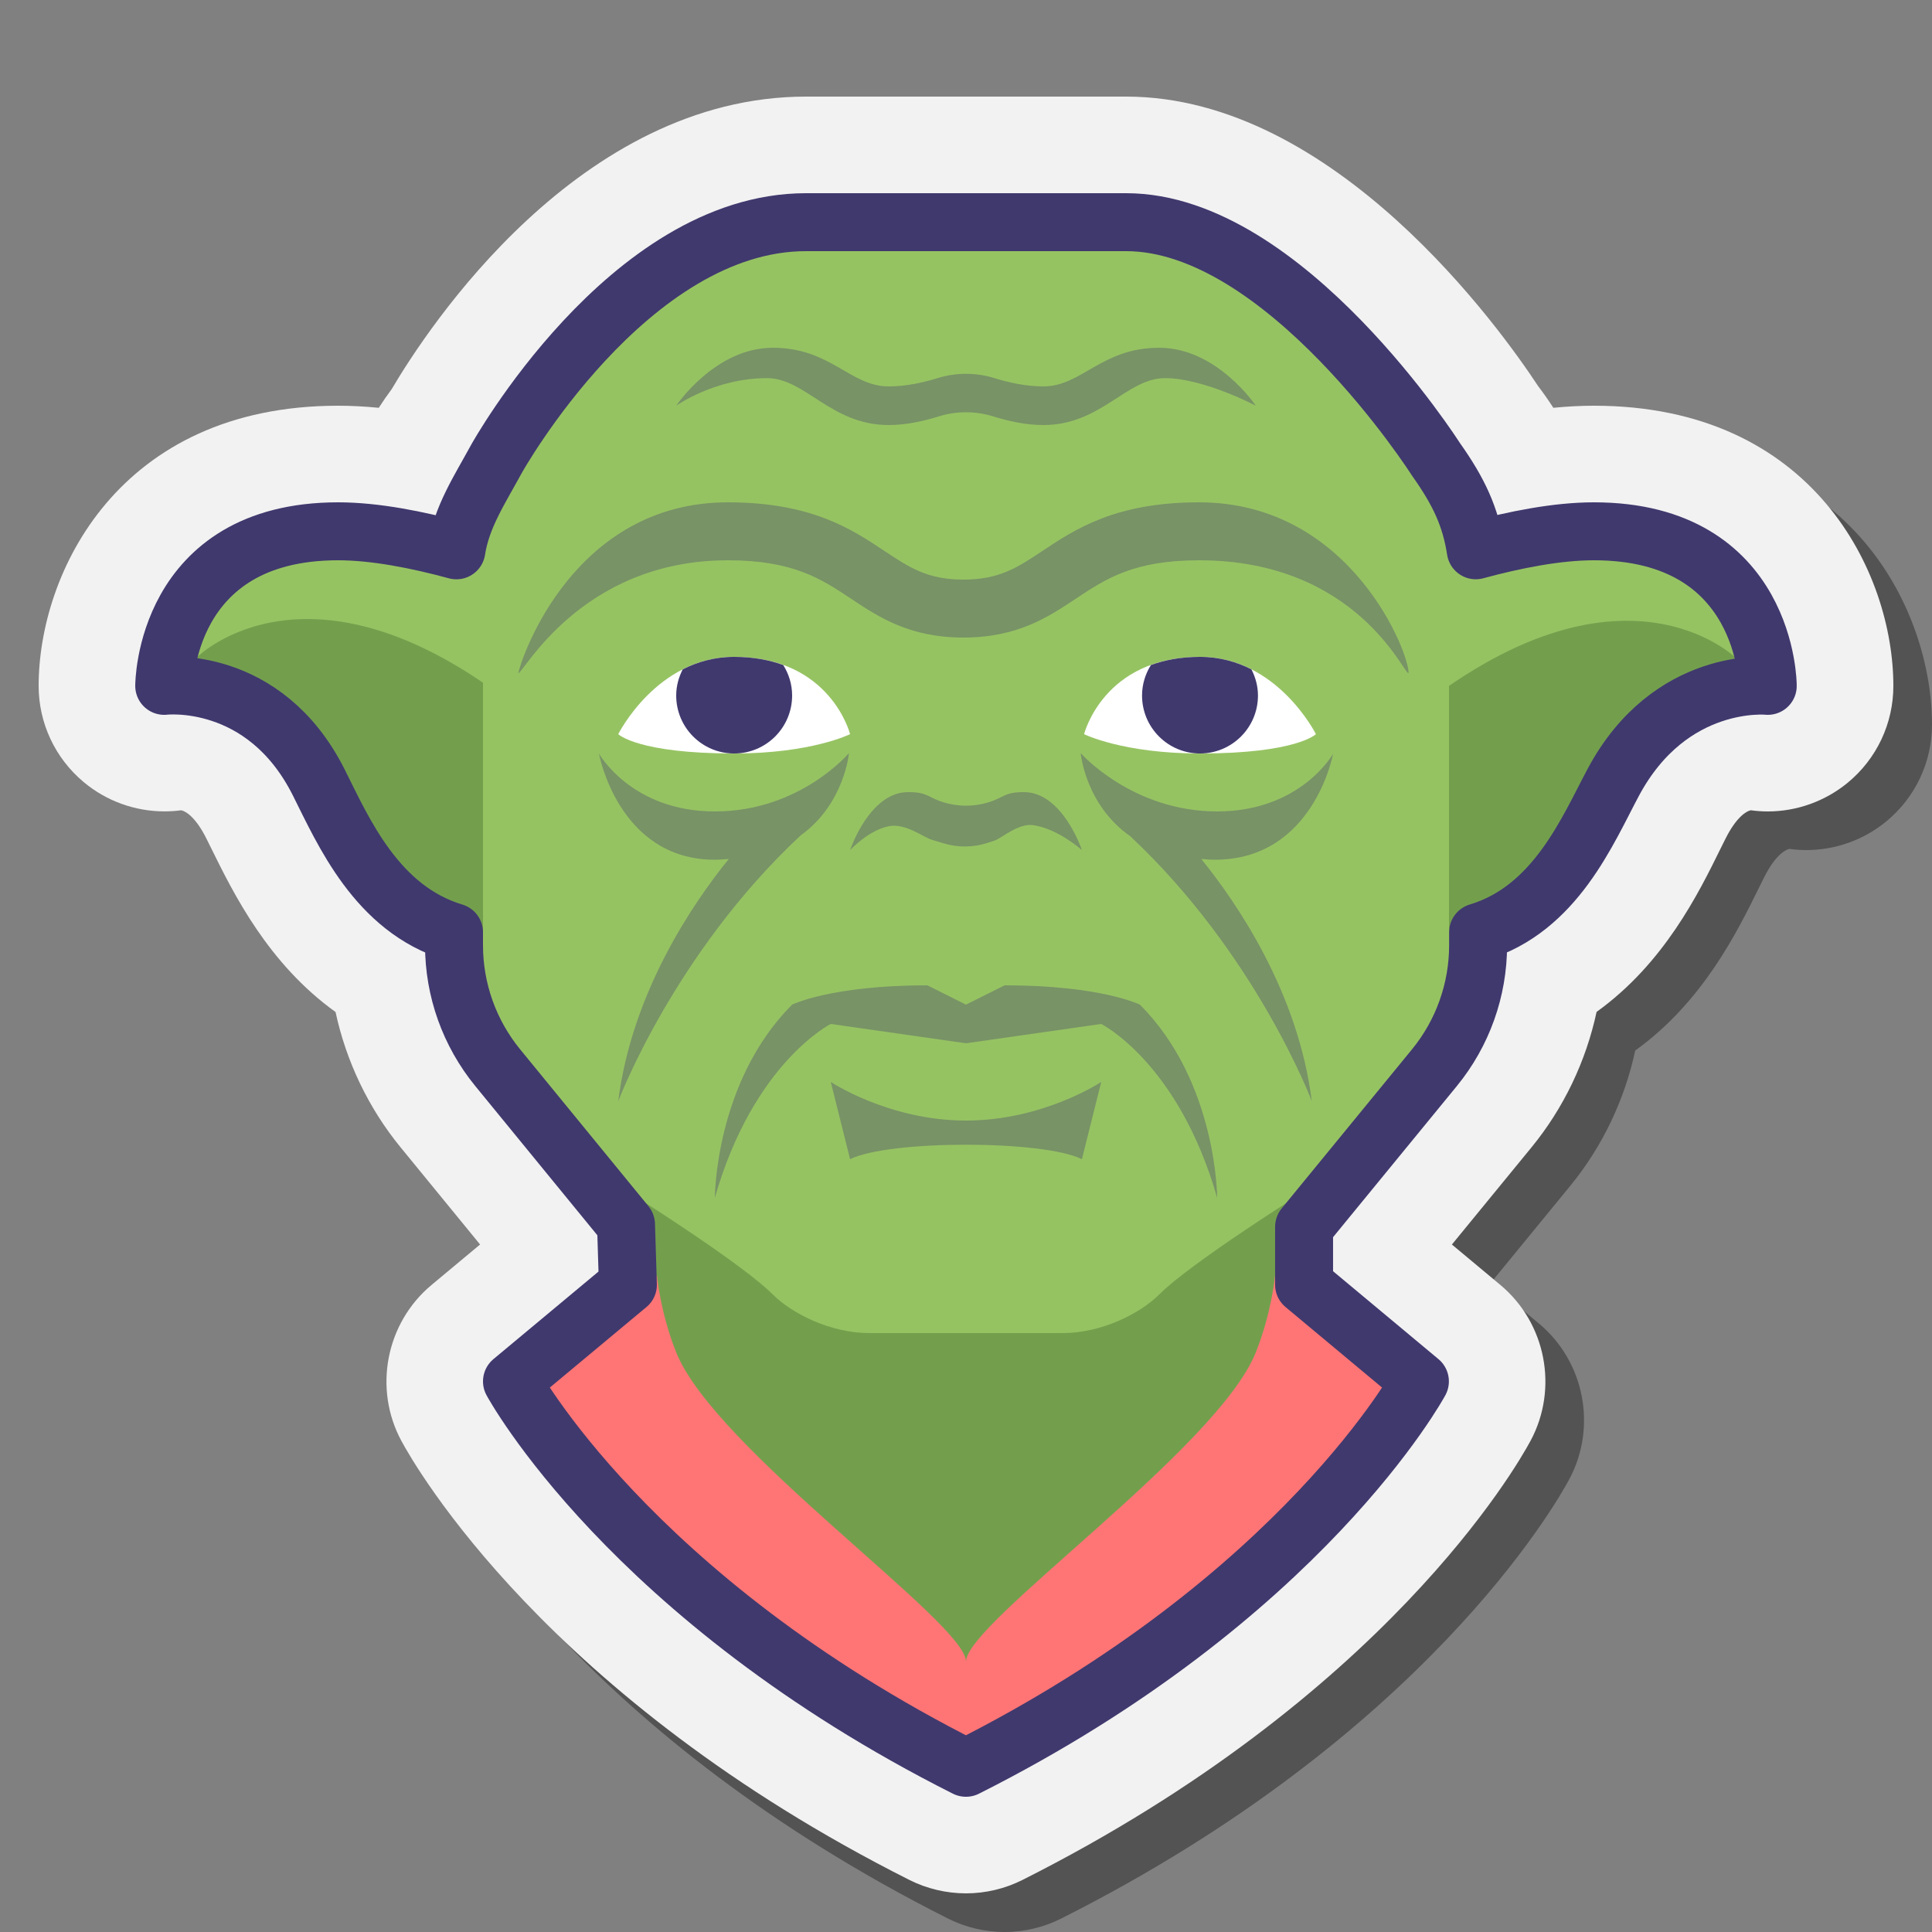 <svg xmlns="http://www.w3.org/2000/svg"  viewBox="0 0 100 100" width="100px" height="100px"><rect x="0" y="0" width="100" height="100" fill="#808080" stroke="none"/><path d="M52,100c-1.012,0-2.023-0.239-2.925-0.692 c-18.758-9.443-25.582-21.396-26.299-22.727c-1.46-2.705-0.804-6.104,1.564-8.075l2.509-2.091l-4.12-5.036 c-1.659-2.029-2.194-5.281-2.744-7.834c-3.497-2.513-5.896-5.292-7.047-7.625l-0.264-0.532c-0.528-1.058-1.045-1.403-1.299-1.448 C11.101,43.976,13.293,42,13,42c-1.533,0,0.168-1.019-1-2c-1.474-1.232-8-0.575-8-2.5C4,31.672,8.128,23,19.5,23 c0.667,0,1.37,0.036,2.105,0.108c0.212-0.33,0.436-0.653,0.671-0.97C24.128,18.994,31.965,7,43.716,7h16.575 c10.813,0,17.84,12.1,19.754,15.011c0.279,0.365,2.108,0.711,2.355,1.096C83.134,23.036,83.834,23,84.5,23 c11.372,0,15.5,8.672,15.5,14.5c0,1.955-0.867,3.786-2.378,5.026C96.457,43.478,94.995,44,93.499,44l0,0 c-0.294,0-0.588-0.021-0.879-0.061c-0.251,0.047-0.77,0.395-1.306,1.467l-0.26,0.522c-1.142,2.32-2.92,5.935-6.415,8.447 c-0.549,2.556-1.701,4.974-3.363,7.004l-4.126,5.037l2.507,2.091c2.364,1.973,3.02,5.37,1.558,8.079 c-0.714,1.325-7.538,13.278-26.292,22.719C54.018,99.761,53.008,100,52,100z" opacity=".35"/><path fill="#f2f2f2" d="M50,98c-1.012,0-2.023-0.239-2.925-0.692c-18.758-9.443-25.582-21.396-26.299-22.727 c-1.46-2.705-0.804-6.104,1.564-8.075l2.509-2.091l-4.12-5.036c-1.659-2.029-2.812-4.444-3.361-6.997 c-3.497-2.513-5.278-6.129-6.429-8.462l-0.264-0.532c-0.528-1.058-1.045-1.403-1.299-1.448c-0.276,0.037-0.57,0.057-0.863,0.057 c-1.533,0-3.021-0.541-4.188-1.522C2.852,39.241,2,37.425,2,35.5C2,29.672,6.128,21,17.5,21c0.667,0,1.37,0.036,2.105,0.108 c0.212-0.33,0.436-0.653,0.671-0.97C22.128,16.994,29.965,5,41.716,5h16.575c10.813,0,19.406,12.071,21.32,14.982 c0.279,0.365,0.542,0.74,0.789,1.125C81.134,21.036,81.834,21,82.5,21C93.872,21,98,29.672,98,35.5 c0,1.955-0.867,3.786-2.378,5.026C94.457,41.478,92.995,42,91.499,42l0,0c-0.294,0-0.588-0.021-0.879-0.061 c-0.251,0.047-0.77,0.395-1.306,1.467l-0.26,0.522c-1.142,2.32-2.92,5.935-6.415,8.447c-0.549,2.556-1.701,4.974-3.363,7.004 l-4.126,5.037l2.507,2.091c2.364,1.973,3.02,5.37,1.558,8.079c-0.714,1.325-7.538,13.278-26.292,22.719 C52.018,97.761,51.008,98,50,98z"/><polygon fill="#739f4d" points="9,35 11,30 17,28 23.622,28.485 27,29 26,50 22,48 18,42 14,37"/><polygon fill="#739f4d" points="91,35 89,30 83,28 76.378,28.485 73,29 74,50 78,48 82,42 86,37"/><polyline fill="#96c362" points="25,28 25,49 25,54 33,63 33,71 50,87 63,75 69,66 66,63 76,52 75,48 75,29 74,24 66,15 58.291,11.5 41,11 34,14 30,19 26,24 25,28"/><path fill="#739f4d" d="M33,62c0,0,5.419,3.419,7,5c1,1,3,2,5,2c4,0,5,0,5,0v18L36,76l-3-6V62z"/><path fill="#739f4d" d="M67,62c0,0-5.419,3.419-7,5c-1,1-3,2-5,2c-4,0-5,0-5,0l-2,6.169L50,87l14-11l3-6V62z"/><path fill="#ff7575" d="M66,66c0,0-0.17,1.924-1,4c-2,5-15,14-15,16c0-2-13-11-15-16c-0.83-2.076-1-4-1-4l-7.5,5.5L31,77 l8,8l11,6l11-6l8-8l4.5-5.5L66,66z"/><path fill="#96c362" d="M10.217,34c0,0,6-6,17,3V26l-5.927,1.91L13.217,28l-3.958,3.18L10.217,34z"/><path fill="#96c362" d="M89.891,34.09c0,0-6-6-17,3v-11L78.818,28l8.073,0.09l2.895,4.229L89.891,34.09z"/><path fill="none" stroke="#40396e" stroke-linecap="round" stroke-linejoin="round" stroke-miterlimit="10" stroke-width="3" d="M82.5,27.5c-1.914,0-4.12,0.441-6.115,0.983c-0.265-1.719-0.856-3.011-2.069-4.722c0,0-7.816-12.261-16.025-12.261h-8.284h-0.008 h-8.282c-9.216,0-16.025,12.261-16.025,12.261c-0.877,1.61-1.804,3.004-2.069,4.724C21.625,27.941,19.417,27.5,17.5,27.5 c-9,0-9,8-9,8s5.174-0.623,8,5c1.261,2.509,2.992,6.555,7,7.756v0.674c0,2.308,0.799,4.546,2.26,6.332l6.643,8.12L32.5,66.5l-6,5 c0,0,6.051,11.219,23.494,20H50c17.444-8.781,23.494-20,23.494-20l-5.995-5v-3l6.747-8.237c1.462-1.787,2.26-4.024,2.26-6.332 v-0.677c4.003-1.203,5.671-5.279,6.993-7.754c2.949-5.522,8-5,8-5S91.5,27.5,82.5,27.5z"/><path fill="#fff" d="M32,38c0,0,2-4,6-4c5,0,6,4,6,4s-2,1-6,1C33,39,32,38,32,38z"/><path fill="#40396e" d="M41,36c0-0.581-0.173-1.119-0.459-1.578C39.837,34.165,39.002,34,38,34 c-1.018,0-1.905,0.26-2.663,0.647C35.128,35.055,35,35.51,35,36c0,1.657,1.343,3,3,3S41,37.657,41,36z"/><path fill="#fff" d="M68.112,38c0,0-2-4-6-4c-5,0-6,4-6,4s2,1,6,1C67.112,39,68.112,38,68.112,38z"/><path fill="#40396e" d="M59.112,36c0-0.581,0.173-1.119,0.459-1.578C60.276,34.165,61.111,34,62.112,34 c1.018,0,1.905,0.26,2.663,0.647c0.208,0.408,0.337,0.864,0.337,1.353c0,1.657-1.343,3-3,3S59.112,37.657,59.112,36z"/><path fill="#40396e" d="M62.06,26c-4.321,0-6.412,1.391-8.092,2.509C52.667,29.374,51.727,30,49.867,30 s-2.8-0.626-4.101-1.491C44.086,27.391,41.995,26,37.674,26C29.71,26,27,34,26.827,34.836C27.046,34.945,30.041,29,37.674,29 c3.388,0,4.843,0.969,6.384,1.994C45.471,31.934,47.073,33,49.867,33s4.396-1.065,5.809-2.006C57.217,29.969,58.672,29,62.06,29 c8.192,0,10.624,5.949,10.843,5.842C73,34,70.023,26,62.06,26z" opacity=".35"/><path fill="#40396e" d="M44,44c0,0,1-3,3-3c1.031,0,0.999,0.266,1.822,0.523c0.764,0.239,1.592,0.239,2.357,0 C52.001,41.266,51.969,41,53,41c2,0,3,3,3,3s-1.267-1.133-2.551-1.292c-0.755-0.094-1.603,0.677-1.968,0.799L51.14,43.62 c-0.742,0.247-1.542,0.259-2.291,0.033l-0.616-0.186c-0.449-0.135-1.34-0.851-2.189-0.708C44.99,42.937,44,44,44,44z" opacity=".35"/><path fill="#40396e" d="M59,52c0,0-2-1-7-1c-2,1-2,1-2,1s0,0-2-1c-5,0-7,1-7,1c-4,4-4,10-4,10c2-7,6-9,6-9l7,1 l7-1c0,0,4,2,6,9C63,62,63,56,59,52z" opacity=".35"/><g opacity=".35"><path fill="#40396e" d="M31,39c0,0,1,5.5,6,5.5c0.255,0,0.484-0.023,0.721-0.039C35.902,46.705,32.707,51.347,32,57 c0,0,2.876-7.636,9.445-13.762c2.268-1.63,2.498-4.26,2.498-4.26S41.409,42,37,42C32.673,42,31,39,31,39z"/><path fill="#40396e" d="M69,39.016c0,0-1.673,2.984-6,2.984c-4.409,0-7.066-3.022-7.066-3.022s0.238,2.678,2.567,4.304 C65.036,49.4,67.899,57,67.899,57c-0.706-5.651-3.901-10.293-5.72-12.538c0.229,0.015,0.451,0.038,0.697,0.038 C68,44.5,69,39.016,69,39.016z"/></g><path fill="#40396e" d="M60.303,19.573C58.303,19.573,57,22,54,22c-0.92,0-1.84-0.212-2.566-0.44 c-0.937-0.295-1.932-0.295-2.869,0C47.84,21.788,46.92,22,46,22c-3,0-4.303-2.427-6.303-2.427C37,19.573,35,21,35,21s2-3,5-3 s4,2,6,2c0.902,0,1.805-0.204,2.524-0.427c0.965-0.3,1.988-0.3,2.953,0C52.195,19.796,53.098,20,54,20c2,0,3-2,6-2s5,3,5,3 S62.303,19.573,60.303,19.573z" opacity=".35"/><path fill="#40396e" d="M50,58c-4,0-7-2-7-2l1,4c2-1,10-1,12,0l1-4C57,56,54,58,50,58z" opacity=".35"/></svg>